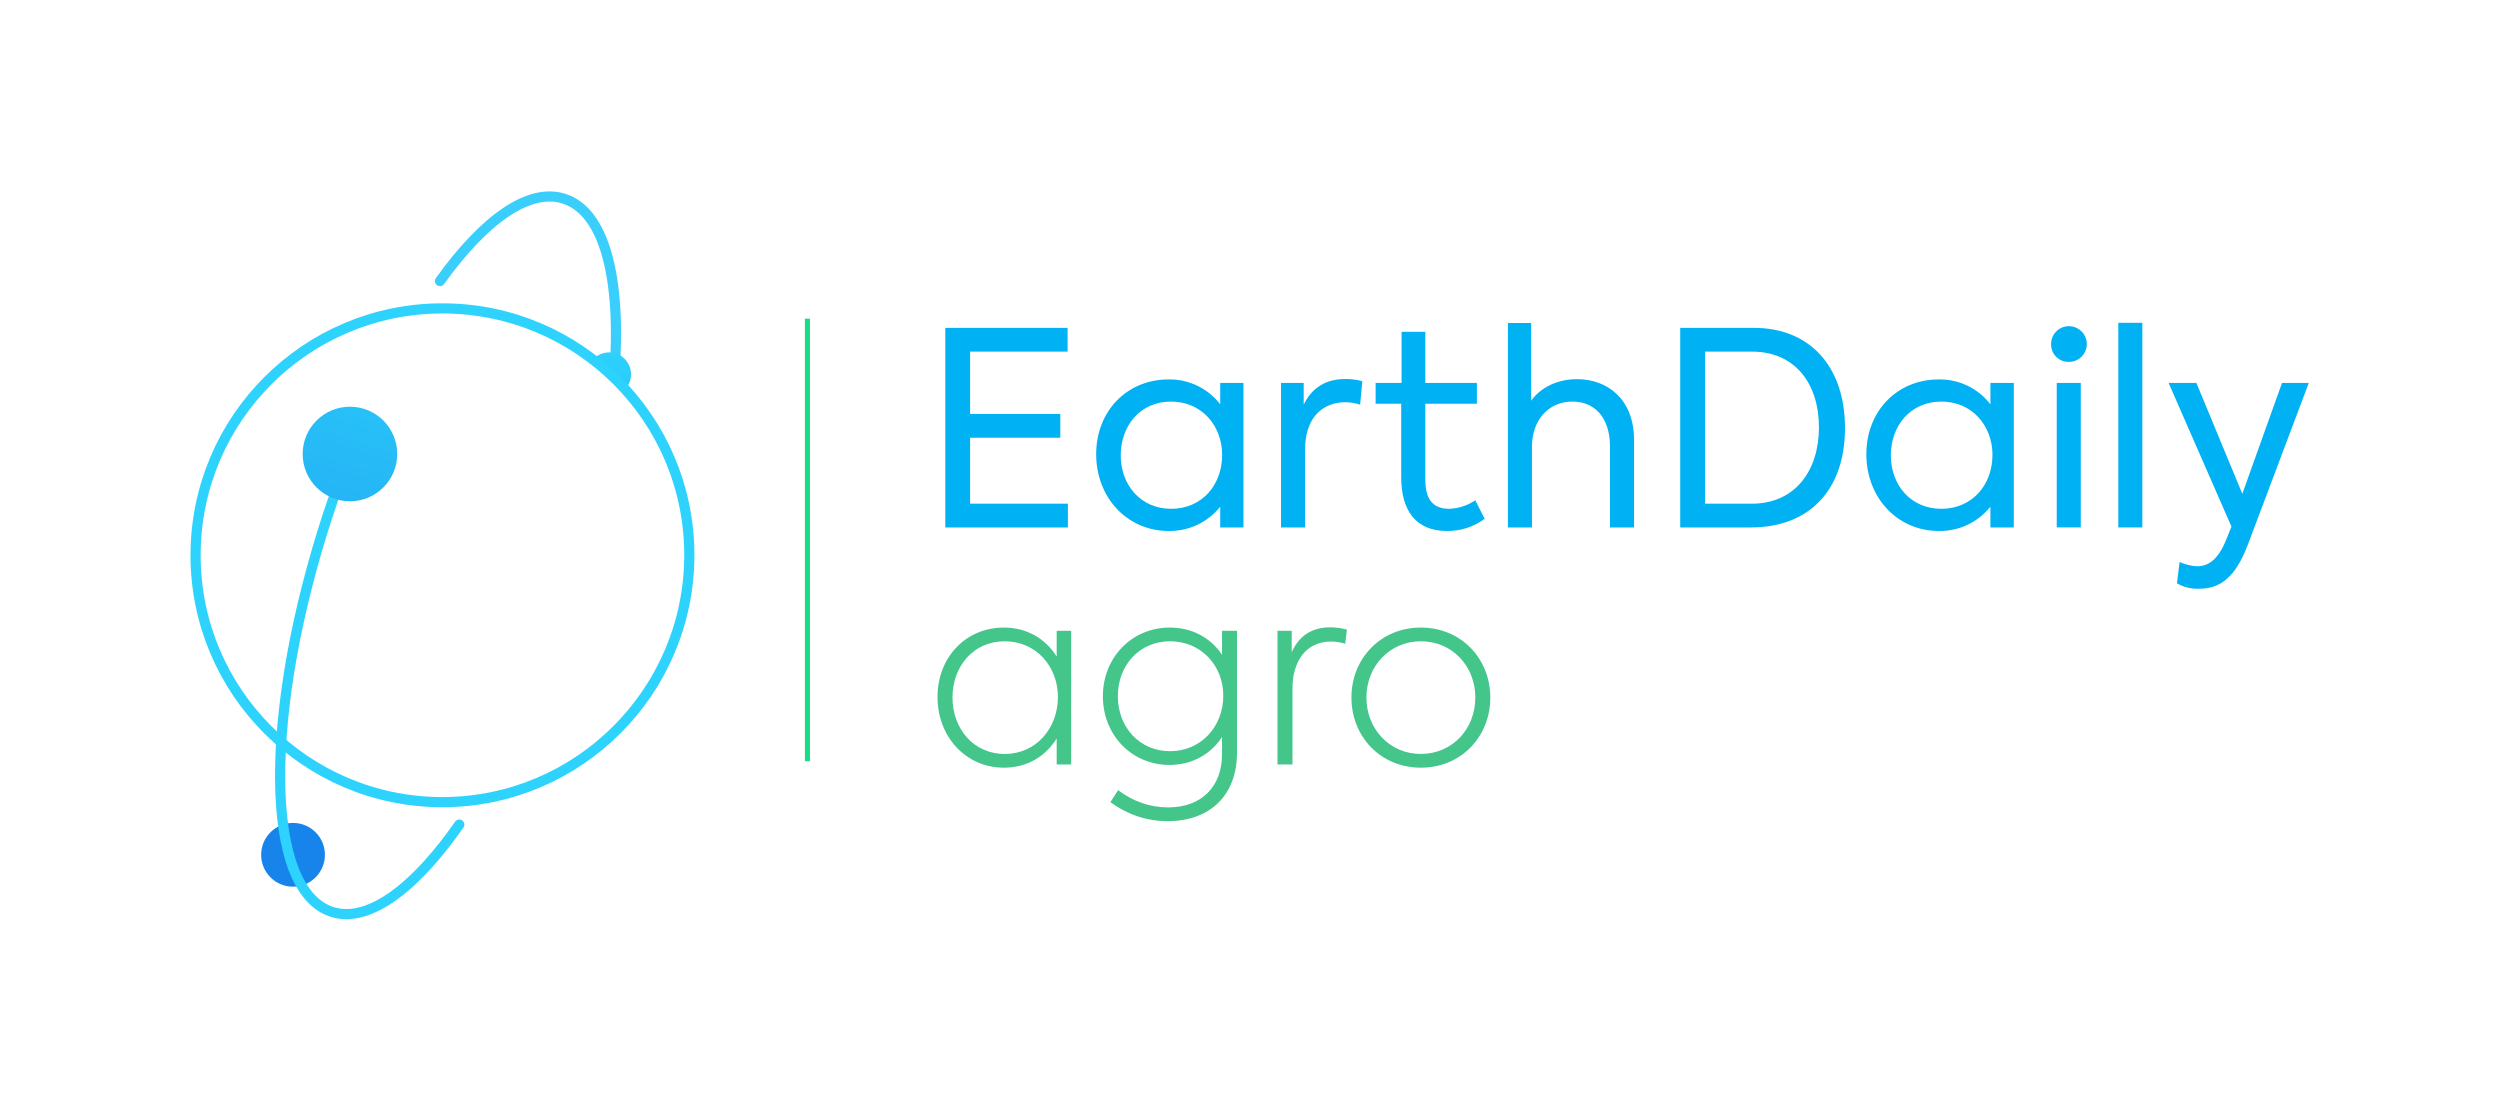 <?xml version="1.0" encoding="UTF-8" standalone="no"?>
<!-- Created with Inkscape (http://www.inkscape.org/) -->

<svg
   version="1.1"
   id="svg2"
   xml:space="preserve"
   width="655.846"
   height="290.971"
   viewBox="0 0 655.846 290.971"
   xmlns="http://www.w3.org/2000/svg"
   xmlns:svg="http://www.w3.org/2000/svg"><defs
     id="defs6"><clipPath
       clipPathUnits="userSpaceOnUse"
       id="clipPath16"><path
         d="M 0,418.614 V 211.201 h 509.658 l -21.766,207.413 z"
         id="path14" /></clipPath><clipPath
       clipPathUnits="userSpaceOnUse"
       id="clipPath34"><path
         d="M 0,792 H 612 V 0 H 0 Z"
         id="path32" /></clipPath><linearGradient
       x1="0"
       y1="0"
       x2="1"
       y2="0"
       gradientUnits="userSpaceOnUse"
       gradientTransform="matrix(20.086,66.222,-66.222,20.086,101.735,529.156)"
       spreadMethod="pad"
       id="linearGradient76"><stop
         style="stop-opacity:1;stop-color:#1784eb"
         offset="0"
         id="stop72" /><stop
         style="stop-opacity:1;stop-color:#2dd3fc"
         offset="1"
         id="stop74" /></linearGradient><clipPath
       clipPathUnits="userSpaceOnUse"
       id="clipPath86"><path
         d="M 0,792 H 612 V 0 H 0 Z"
         id="path84" /></clipPath><linearGradient
       x1="0"
       y1="0"
       x2="1"
       y2="0"
       gradientUnits="userSpaceOnUse"
       gradientTransform="matrix(20.564,67.8,-67.8,20.564,140.015,544.836)"
       spreadMethod="pad"
       id="linearGradient108"><stop
         style="stop-opacity:1;stop-color:#1784eb"
         offset="0"
         id="stop104" /><stop
         style="stop-opacity:1;stop-color:#2dd3fc"
         offset="1"
         id="stop106" /></linearGradient><clipPath
       clipPathUnits="userSpaceOnUse"
       id="clipPath118"><path
         d="M 0,792 H 612 V 0 H 0 Z"
         id="path116" /></clipPath><linearGradient
       x1="0"
       y1="0"
       x2="1"
       y2="0"
       gradientUnits="userSpaceOnUse"
       gradientTransform="matrix(17.216,-97.684,-97.684,-17.216,-8.614,792.255)"
       spreadMethod="pad"
       id="linearGradient126"><stop
         style="stop-opacity:1;stop-color:#1784eb"
         offset="0"
         id="stop122" /><stop
         style="stop-opacity:1;stop-color:#2dd3fc"
         offset="1"
         id="stop124" /></linearGradient><clipPath
       clipPathUnits="userSpaceOnUse"
       id="clipPath140"><path
         d="m 103.165,608.315 c -0.278,-0.17 -0.366,-0.531 -0.197,-0.81 v 0 c 0.169,-0.278 0.532,-0.366 0.81,-0.197 v 0 c 6.954,4.24 14.989,6.373 23.131,6.141 v 0 c 0.274,0.033 0.489,0.248 0.521,0.521 v 0 c 0.039,0.327 -0.194,0.624 -0.521,0.663 v 0 c -0.386,0.01 -0.771,0.015 -1.156,0.015 v 0 c -7.96,0 -15.775,-2.187 -22.588,-6.333 m 16.73,2.827 c -5.842,-0.846 -11.428,-2.965 -16.361,-6.209 v 0 c -0.271,-0.178 -0.345,-0.542 -0.167,-0.813 v 0 c 0.178,-0.271 0.543,-0.347 0.813,-0.168 v 0 c 4.79,3.146 10.212,5.202 15.883,6.024 v 0 c 0.322,0.047 0.545,0.345 0.499,0.667 v 0 c -0.042,0.294 -0.294,0.505 -0.583,0.505 v 0 c -0.027,0 -0.055,-0.002 -0.084,-0.006 m 24.152,-1.175 c -0.145,-0.291 -0.027,-0.644 0.263,-0.789 v 0 h -0.017 c 12.993,-6.351 21.85,-18.889 23.492,-33.257 v 0 c 0.035,-0.324 0.326,-0.559 0.651,-0.525 v 0 c 0.324,0.035 0.559,0.327 0.524,0.651 v 0 c -1.681,14.77 -10.783,27.661 -24.138,34.189 v 0 c -0.081,0.038 -0.166,0.056 -0.249,0.056 v 0 c -0.216,0 -0.423,-0.12 -0.526,-0.325 m -7.166,-0.582 c -0.095,-0.311 0.079,-0.639 0.39,-0.735 v 0 l -0.034,0.043 c 8.704,-2.696 16.201,-8.331 21.21,-15.941 v 0 c 0.179,-0.272 0.543,-0.347 0.814,-0.169 v 0 c 0.271,0.179 0.346,0.543 0.168,0.814 v 0 c -5.161,7.816 -12.869,13.603 -21.814,16.377 v 0 c -0.058,0.018 -0.116,0.026 -0.173,0.026 v 0 c -0.252,0 -0.484,-0.162 -0.561,-0.415 m -13.613,-1.003 c -2.219,-0.141 -4.42,-0.481 -6.578,-1.015 v 0 c -0.315,-0.079 -0.506,-0.398 -0.428,-0.714 v 0 c 0.079,-0.315 0.399,-0.507 0.714,-0.427 v 0 c 2.088,0.519 4.22,0.847 6.367,0.981 v 0 c 0.325,0.021 0.571,0.301 0.55,0.625 v 0 c -0.02,0.312 -0.279,0.551 -0.587,0.551 v 0 c -0.013,0 -0.026,0 -0.038,-0.001 m 9.242,-1.137 c -0.063,-0.32 0.146,-0.63 0.465,-0.692 v 0 c 8.399,-1.674 15.91,-6.325 21.151,-13.097 v 0 c 5.301,-6.941 8.018,-15.512 7.686,-24.238 v 0 c 0,-0.325 0.263,-0.588 0.587,-0.588 v 0 c 0.325,0 0.587,0.263 0.587,0.588 v 0 c 0.351,8.992 -2.44,17.826 -7.894,24.984 v 0 c -5.425,7.002 -13.201,11.8 -21.89,13.509 v 0 c -0.039,0.007 -0.077,0.011 -0.115,0.011 v 0 c -0.276,0 -0.523,-0.196 -0.577,-0.477 m -8.017,-1.892 c -0.324,0 -0.587,-0.263 -0.587,-0.587 v 0 c 0,-0.324 0.263,-0.588 0.587,-0.588 v 0 c 10.03,0.391 19.693,-3.802 26.261,-11.393 v 0 c 0.181,-0.121 0.415,-0.13 0.605,-0.025 v 0 c 0.285,0.155 0.389,0.512 0.233,0.796 v 0 c -6.502,7.521 -15.939,11.82 -25.839,11.82 v 0 c -0.419,0 -0.84,-0.008 -1.26,-0.023 m -28.543,-2.45 c -3.793,-3.561 -6.918,-7.772 -9.229,-12.434 v 0 c -0.144,-0.292 -0.023,-0.645 0.269,-0.788 v 0 c 0.291,-0.144 0.645,-0.024 0.788,0.268 v 0 c 2.256,4.544 5.308,8.647 9.011,12.115 v 0 c 0.232,0.232 0.232,0.608 0,0.839 v 0 c -0.116,0.116 -0.268,0.174 -0.419,0.174 v 0 c -0.152,0 -0.304,-0.058 -0.42,-0.174 m 26.647,-0.772 c -0.292,-0.048 -0.501,-0.305 -0.49,-0.6 v 0 c 0.011,-0.324 0.283,-0.578 0.607,-0.566 v 0 c 8.873,0.881 17.679,-2.23 24.029,-8.491 v 0 c 0.232,-0.232 0.608,-0.232 0.839,0 v 0 c 0.232,0.232 0.232,0.608 0,0.839 v 0 c -5.853,5.779 -13.721,8.976 -21.863,8.975 v 0 c -1.037,0 -2.08,-0.051 -3.122,-0.157 m -25.053,-1.997 c -1.99,-1.934 -3.775,-4.068 -5.327,-6.368 v 0 c -0.153,-0.257 -0.088,-0.588 0.15,-0.769 v 0 c 0.259,-0.195 0.627,-0.144 0.823,0.115 v 0 l 0.008,0.009 c 1.512,2.23 3.25,4.3 5.185,6.175 v 0 c 0.232,0.231 0.232,0.607 0,0.838 v 0 c -0.116,0.116 -0.267,0.174 -0.419,0.174 v 0 c -0.152,0 -0.304,-0.058 -0.42,-0.174 m 27.956,-0.939 c -0.324,0 -0.588,-0.263 -0.588,-0.588 v 0 c 0,-0.324 0.264,-0.587 0.588,-0.587 v 0 c 8.867,0.07 17.198,-4.245 22.258,-11.528 v 0 c 0.188,-0.266 0.556,-0.33 0.822,-0.142 v 0 c 0.267,0.187 0.33,0.555 0.143,0.822 v 0 c -5.242,7.535 -13.839,12.024 -23.01,12.024 v 0 c -0.071,0 -0.142,-10e-4 -0.213,-10e-4 m 0.982,-3.65 c -0.019,-0.325 0.229,-0.602 0.553,-0.621 v 0 l 0.008,-0.033 c 6.184,-0.338 11.992,-3.077 16.185,-7.636 v 0 c 0.231,-0.231 0.607,-0.231 0.839,0 v 0 c 0.232,0.233 0.232,0.608 0,0.84 v 0 c -4.396,4.777 -10.483,7.649 -16.964,8.004 v 0 c -0.012,0 -0.024,10e-4 -0.035,10e-4 v 0 c -0.31,0 -0.569,-0.242 -0.586,-0.555 m -4.43,-2.836 c -0.322,-0.053 -0.54,-0.357 -0.487,-0.679 v 0 c 0.053,-0.322 0.357,-0.54 0.679,-0.487 v 0 c 2.706,0.453 5.473,0.37 8.147,-0.243 v 0 c 0.318,-0.072 0.633,0.127 0.705,0.445 v 0 c 0.072,0.317 -0.127,0.632 -0.445,0.704 v 0 c -1.63,0.374 -3.292,0.562 -4.956,0.562 v 0 c -1.218,0 -2.437,-0.1 -3.643,-0.302 m 11.17,-1.64 c -0.122,-0.301 0.022,-0.645 0.324,-0.768 v 0 l -0.018,-0.016 c 0.495,-0.185 0.899,-0.386 1.335,-0.596 v 0 c 0.296,-0.149 0.657,-0.028 0.806,0.268 v 0 c 0.147,0.297 0.028,0.657 -0.269,0.806 v 0 c -0.47,0.227 -0.932,0.436 -1.41,0.629 v 0 c -0.073,0.03 -0.148,0.044 -0.222,0.044 v 0 c -0.232,0 -0.452,-0.139 -0.546,-0.367 m 15.577,0.147 c -0.25,-0.208 -0.285,-0.58 -0.076,-0.83 v 0 c 4.192,-4.989 6.639,-11.213 6.963,-17.721 v 0 c 0.017,-0.324 0.293,-0.574 0.618,-0.558 v 0 c 0.324,0.017 0.574,0.293 0.557,0.617 v 0 c -0.338,6.763 -2.877,13.231 -7.231,18.417 v 0 c -0.117,0.14 -0.285,0.212 -0.454,0.212 v 0 c -0.133,0 -0.267,-0.045 -0.377,-0.137 m 4.467,-0.751 c -0.269,-0.183 -0.338,-0.549 -0.155,-0.818 v 0 c 4.401,-6.504 6.339,-14.363 5.471,-22.166 v 0 c -0.035,-0.324 0.2,-0.616 0.524,-0.651 v 0 c 0.324,-0.034 0.615,0.201 0.65,0.525 v 0 c 0.892,8.082 -1.118,16.218 -5.671,22.955 v 0 c -0.115,0.167 -0.3,0.257 -0.488,0.257 v 0 c -0.114,0 -0.229,-0.033 -0.331,-0.102 m -31.743,-1.011 c -0.317,-0.072 -0.517,-0.388 -0.445,-0.705 v 0 c 0.072,-0.317 0.388,-0.516 0.705,-0.444 v 0 c 2.087,0.47 4.24,0.56 6.36,0.268 v 0 c 0.321,-0.044 0.618,0.182 0.662,0.503 v 0 c 0.044,0.322 -0.182,0.619 -0.503,0.663 v 0 c -0.865,0.12 -1.735,0.18 -2.604,0.18 v 0 c -1.402,0 -2.802,-0.156 -4.175,-0.465 m 15.35,-0.116 c -0.199,-0.257 -0.152,-0.626 0.104,-0.824 v 0 h 0.026 c 0.603,-0.436 1.191,-0.822 1.753,-1.275 v 0 c 0.253,-0.204 0.622,-0.165 0.826,0.088 v 0 c 0.204,0.252 0.165,0.622 -0.088,0.827 v 0 c -0.601,0.481 -1.229,0.929 -1.879,1.341 v 0 c -0.088,0.048 -0.184,0.071 -0.278,0.071 v 0 c -0.176,0 -0.35,-0.08 -0.464,-0.228 m -5.442,-0.916 c -0.111,-0.306 0.047,-0.644 0.352,-0.755 v 0 0.034 c 4.187,-1.547 7.631,-4.624 9.637,-8.611 v 0 c 4.372,-8.693 0.869,-19.285 -7.824,-23.658 v 0 c -0.292,-0.146 -0.41,-0.5 -0.265,-0.793 v 0 c 0.146,-0.291 0.502,-0.41 0.793,-0.263 v 0 c 4.235,2.137 7.504,5.797 9.153,10.244 v 0 c 3.607,9.733 -1.358,20.547 -11.09,24.155 v 0 c -0.067,0.024 -0.135,0.035 -0.201,0.035 v 0 c -0.241,0 -0.468,-0.149 -0.555,-0.388 m 30.824,-1.336 c -0.305,-0.111 -0.462,-0.448 -0.351,-0.753 v 0 c 1.939,-4.618 2.976,-9.565 3.053,-14.574 v 0 c 0.034,-0.272 0.249,-0.488 0.522,-0.521 v 0 c 0.326,-0.039 0.623,0.194 0.662,0.521 v 0 c -0.078,5.165 -1.149,10.267 -3.155,15.027 v 0 c -0.1,0.21 -0.31,0.336 -0.531,0.336 v 0 c -0.066,0 -0.134,-0.012 -0.2,-0.036 m -41.219,-0.971 c -0.31,-0.095 -0.485,-0.424 -0.39,-0.734 v 0 c 0.095,-0.311 0.424,-0.485 0.734,-0.391 v 0 c 1.53,0.479 3.13,0.698 4.733,0.646 v 0 c 4.586,-0.129 8.841,-2.42 11.474,-6.178 v 0 c 4.601,-6.564 3.01,-15.615 -3.554,-20.216 v 0 c -0.267,-0.185 -0.333,-0.552 -0.147,-0.818 v 0 c 0.185,-0.267 0.551,-0.332 0.818,-0.148 v 0 c 5.612,3.918 8.037,11.022 5.992,17.554 v 0 c -2.1,6.71 -8.29,11.006 -14.968,11.006 v 0 c -1.552,0 -3.132,-0.233 -4.692,-0.721 m 21.253,-1.516 c -0.267,-0.184 -0.336,-0.549 -0.152,-0.817 v 0 -0.033 c 0.768,-1.004 1.443,-2.076 2.015,-3.203 v 0 c 5.18,-10.195 1.116,-22.659 -9.079,-27.841 v 0 c -0.245,-0.152 -0.343,-0.459 -0.231,-0.724 v 0 c 0.125,-0.299 0.469,-0.44 0.767,-0.315 v 0 c 1.209,0.612 2.357,1.335 3.432,2.16 v 0 c 9.581,7.357 11.384,21.089 4.027,30.669 v 0 c -0.115,0.136 -0.28,0.207 -0.447,0.207 v 0 c -0.115,0 -0.23,-0.034 -0.332,-0.103 m -28.485,-9.35 c -0.104,-0.307 0.061,-0.642 0.369,-0.746 v 0 c 0.308,-0.104 0.643,0.061 0.747,0.369 v 0 c 0.951,2.745 2.913,5.025 5.487,6.374 v 0 c 5.585,2.929 12.486,0.775 15.415,-4.81 v 0 c 2.928,-5.585 0.775,-12.487 -4.81,-15.416 v 0 c -0.288,-0.15 -0.399,-0.505 -0.247,-0.793 v 0 c 0.15,-0.287 0.505,-0.397 0.792,-0.247 v 0 c 2.82,1.486 4.971,3.987 6.019,6.997 v 0 c 2.284,6.564 -1.185,13.738 -7.75,16.022 v 0 c -1.369,0.477 -2.765,0.703 -4.137,0.703 v 0 c -5.207,0 -10.077,-3.257 -11.885,-8.453 m 36.543,8.068 c -0.295,-0.14 -0.421,-0.491 -0.282,-0.785 v 0 c 0.371,-0.794 0.703,-1.605 0.994,-2.431 v 0 c 4.943,-14.014 -2.409,-29.382 -16.423,-34.326 v 0 c -0.307,-0.106 -0.471,-0.443 -0.365,-0.75 v 0 c 0.107,-0.308 0.443,-0.472 0.751,-0.365 v 0 c 0.864,0.304 1.713,0.651 2.543,1.039 v 0 c 14.056,6.564 20.13,23.28 13.566,37.336 v 0 c -0.101,0.213 -0.312,0.338 -0.533,0.338 v 0 c -0.085,0 -0.17,-0.018 -0.251,-0.056 m -3.402,-0.181 c -0.288,-0.153 -0.397,-0.509 -0.244,-0.796 v 0 c 0.144,-0.271 0.283,-0.545 0.417,-0.821 v 0 c 5.731,-11.842 0.777,-26.086 -11.064,-31.817 v 0 c -0.285,-0.142 -0.404,-0.486 -0.269,-0.775 v 0 c 0.138,-0.293 0.488,-0.42 0.781,-0.282 v 0 c 0.296,0.144 0.59,0.292 0.879,0.447 v 0 c 12.177,6.491 16.787,21.624 10.296,33.801 v 0 c -0.106,0.199 -0.309,0.312 -0.52,0.312 v 0 c -0.093,0 -0.188,-0.022 -0.276,-0.069 m -27.565,-4.935 c -3.898,-3.525 -4.201,-9.541 -0.676,-13.438 v 0 c 0.192,-0.138 0.449,-0.145 0.65,-0.021 v 0 c 0.275,0.171 0.36,0.534 0.188,0.809 v 0 h 0.009 c -1.437,1.588 -2.206,3.667 -2.149,5.807 v 0 c 0.123,4.595 3.948,8.22 8.542,8.098 v 0 c 4.596,-0.123 8.221,-3.947 8.098,-8.543 v 0 c -0.123,-4.595 -3.947,-8.22 -8.542,-8.097 v 0 c -0.273,-0.032 -0.489,-0.248 -0.521,-0.521 v 0 c -0.039,-0.327 0.194,-0.623 0.521,-0.663 v 0 c 2.447,-0.066 4.826,0.812 6.642,2.455 v 0 c 3.897,3.523 4.2,9.54 0.675,13.438 v 0 c -1.878,2.077 -4.463,3.133 -7.059,3.133 v 0 c -2.275,0 -4.558,-0.812 -6.378,-2.457 m -0.106,-6.886 c -0.096,-3.537 2.692,-6.483 6.229,-6.581 v 0 c 3.539,-0.099 6.487,2.69 6.586,6.229 v 0 c 0.098,3.538 -2.69,6.487 -6.228,6.586 v 0 h 0.033 c -0.007,0 -0.015,0 -0.023,0 v 0 c -0.062,0.002 -0.124,0.003 -0.186,0.003 v 0 c -3.46,-10e-4 -6.313,-2.756 -6.411,-6.237 m 6.288,-5.416 c -2.89,0.082 -5.166,2.492 -5.084,5.382 v 0 c 0.082,2.891 2.493,5.167 5.383,5.084 v 0 c 2.885,-0.081 5.159,-2.484 5.084,-5.369 v 0 c 0,-0.005 0,-0.009 0,-0.013 v 0 c -0.082,-2.839 -2.408,-5.086 -5.231,-5.086 v 0 c -0.05,0 -0.101,10e-4 -0.152,0.002 m -43.33,8.663 v -1.444 c 0,-0.324 0.263,-0.587 0.588,-0.587 v 0 c 0.324,0 0.587,0.263 0.587,0.587 v 0 l 0.009,0.025 v 1.419 c -0.033,0.272 -0.249,0.488 -0.521,0.521 v 0 c -0.024,0.003 -0.048,0.004 -0.071,0.004 v 0 c -0.298,0 -0.555,-0.222 -0.592,-0.525 m 40.164,-3.331 c -0.002,-0.047 -0.003,-0.094 -0.003,-0.141 v 0 c 0.003,-1.853 1.508,-3.353 3.361,-3.349 v 0 c 1.853,0.002 3.354,1.508 3.351,3.361 v 0 c -0.004,1.854 -1.508,3.354 -3.362,3.351 v 0 l 0.067,0.008 c -0.021,0 -0.041,10e-4 -0.062,10e-4 v 0 c -1.8,-10e-4 -3.285,-1.425 -3.352,-3.231 m 3.23,-2.232 c -1.182,0.032 -2.114,1.017 -2.081,2.199 v 0 c 0.032,1.181 1.016,2.113 2.198,2.08 v 0 c 1.18,-0.037 2.109,-1.018 2.08,-2.198 v 0 c -0.035,-1.163 -0.989,-2.082 -2.146,-2.082 v 0 c -0.017,0 -0.034,0 -0.051,10e-4 m -43.377,-0.126 c 0.57,-11.263 5.498,-21.863 13.743,-29.558 v 0 c 0.231,-0.231 0.608,-0.231 0.839,0 v 0 c 0.231,0.232 0.231,0.608 0,0.839 v 0 h 0.025 c -8.049,7.48 -12.865,17.804 -13.424,28.778 v 0 c -0.043,0.277 -0.274,0.485 -0.554,0.502 v 0 c -0.011,0 -0.023,10e-4 -0.034,10e-4 v 0 c -0.314,0 -0.577,-0.245 -0.595,-0.562 m 73.329,-0.268 c -1.026,-12.11 -9.26,-22.402 -20.85,-26.06 v 0 c -0.31,-0.097 -0.482,-0.427 -0.385,-0.738 v 0 c 0.097,-0.31 0.427,-0.483 0.738,-0.386 v 0 c 12.049,3.801 20.61,14.502 21.671,27.092 v 0 c 0.026,0.324 -0.217,0.607 -0.541,0.633 v 0 c -0.016,0.001 -0.032,0.002 -0.048,0.002 v 0 c -0.303,-10e-4 -0.561,-0.235 -0.585,-0.543 m -69.621,-0.327 c -0.324,-0.028 -0.564,-0.314 -0.536,-0.638 v 0 c 0.858,-9.906 5.339,-19.149 12.585,-25.959 v 0 c 0.232,-0.231 0.607,-0.231 0.838,0 v 0 c 0.233,0.232 0.233,0.608 0,0.839 v 0 l -0.016,0.05 c -7.035,6.6 -11.39,15.561 -12.233,25.171 v 0 c -0.026,0.307 -0.284,0.539 -0.588,0.539 v 0 c -0.016,0 -0.033,-10e-4 -0.05,-0.002 m 75.712,-1.595 c -0.21,-1.955 -0.586,-3.889 -1.124,-5.781 v 0 c -0.049,-0.274 0.102,-0.545 0.361,-0.648 v 0 c 0.302,-0.119 0.643,0.028 0.763,0.33 v 0 c 0.562,1.954 0.956,3.953 1.174,5.974 v 0 c 0.035,0.324 -0.2,0.615 -0.523,0.65 v 0 c -0.022,0.002 -0.044,0.003 -0.065,0.003 v 0 c -0.298,0 -0.553,-0.225 -0.586,-0.528 M 89.322,565.987 C 89,565.939 88.779,565.638 88.827,565.316 v 0 c 1.248,-7.963 5.042,-15.307 10.815,-20.933 v 0 c 0.231,-0.232 0.607,-0.232 0.838,0 v 0 c 0.233,0.231 0.233,0.607 0,0.839 v 0 c -5.597,5.444 -9.277,12.557 -10.487,20.27 v 0 c -0.044,0.292 -0.296,0.502 -0.582,0.502 v 0 c -0.029,0 -0.059,-0.002 -0.089,-0.007 m 68.915,-0.855 c -2.205,-11.887 -10.711,-21.627 -22.191,-25.414 v 0 c -0.308,-0.102 -0.475,-0.434 -0.374,-0.742 v 0 c 0.102,-0.309 0.435,-0.475 0.743,-0.374 v 0 c 11.892,3.917 20.702,14.007 22.98,26.32 v 0 c 0.058,0.319 -0.154,0.625 -0.474,0.683 v 0 c -0.036,0.007 -0.071,0.01 -0.106,0.01 v 0 c -0.279,0 -0.526,-0.2 -0.578,-0.483 m -63.957,-6.05 c -0.301,-0.12 -0.447,-0.462 -0.327,-0.763 v 0 c 1.402,-3.466 3.36,-6.68 5.798,-9.514 v 0 c 0.203,-0.19 0.511,-0.213 0.741,-0.056 v 0 c 0.272,0.185 0.341,0.555 0.157,0.827 v 0 c -2.357,2.733 -4.251,5.834 -5.605,9.179 v 0 c -0.092,0.229 -0.312,0.369 -0.546,0.369 v 0 c -0.072,0 -0.146,-0.014 -0.218,-0.042 m 4.462,-2.185 c -0.3,-0.125 -0.441,-0.468 -0.317,-0.768 v 0 c 0.928,-1.712 2.015,-3.333 3.247,-4.841 v 0 c 0.209,-0.25 0.581,-0.285 0.831,-0.076 v 0 c 0.25,0.209 0.283,0.581 0.075,0.831 v 0 c -1.185,1.449 -2.232,3.005 -3.129,4.648 v 0 c -0.113,0.161 -0.294,0.251 -0.482,0.251 v 0 c -0.075,0 -0.152,-0.015 -0.225,-0.045 m 56.089,-7.388 V 549.5 c -4.591,-6.066 -10.953,-10.557 -18.207,-12.853 v 0 c -0.31,-0.097 -0.483,-0.428 -0.386,-0.738 v 0 c 0.099,-0.31 0.429,-0.483 0.739,-0.386 v 0 c 7.488,2.37 14.056,7.009 18.794,13.273 v 0 c 0.196,0.26 0.146,0.63 -0.113,0.827 v 0 c -0.107,0.08 -0.232,0.119 -0.357,0.119 v 0 c -0.178,0 -0.354,-0.08 -0.47,-0.233 m -5.328,-9.606 v -0.025 c -3.519,-2.68 -7.464,-4.747 -11.67,-6.117 v 0 c -0.251,-0.116 -0.389,-0.389 -0.334,-0.659 v 0 c 0.066,-0.323 0.381,-0.531 0.703,-0.465 v 0 c 4.333,1.421 8.394,3.563 12.014,6.334 v 0 c 0.229,0.196 0.274,0.531 0.104,0.78 v 0 c -0.114,0.166 -0.298,0.255 -0.485,0.255 v 0 c -0.115,0 -0.23,-0.034 -0.332,-0.103"
         id="path138" /></clipPath><radialGradient
       fx="0"
       fy="0"
       cx="0"
       cy="0"
       r="1"
       gradientUnits="userSpaceOnUse"
       gradientTransform="matrix(42.085,-1.153,1.153,42.085,125.558,573.819)"
       spreadMethod="pad"
       id="radialGradient156"><stop
         style="stop-opacity:1;stop-color:#ffffff"
         offset="0"
         id="stop150" /><stop
         style="stop-opacity:1;stop-color:#ffffff"
         offset="0.2"
         id="stop152" /><stop
         style="stop-opacity:0.5;stop-color:#ffffff"
         offset="1"
         id="stop154" /></radialGradient><mask
       maskUnits="userSpaceOnUse"
       x="0"
       y="0"
       width="1"
       height="1"
       id="mask158"><g
         id="g168"><g
           id="g166"><g
             id="g164"><g
               id="g162"><path
                 d="M -32768,32767 H 32767 V -32768 H -32768 Z"
                 style="fill:url(#radialGradient156);stroke:none"
                 id="path160" /></g></g></g></g></mask><radialGradient
       fx="0"
       fy="0"
       cx="0"
       cy="0"
       r="1"
       gradientUnits="userSpaceOnUse"
       gradientTransform="matrix(42.085,-1.153,1.153,42.085,125.558,573.819)"
       spreadMethod="pad"
       id="radialGradient180"><stop
         style="stop-opacity:1;stop-color:#29f2a1"
         offset="0"
         id="stop174" /><stop
         style="stop-opacity:1;stop-color:#29f2a1"
         offset="0.2"
         id="stop176" /><stop
         style="stop-opacity:1;stop-color:#00b2f4"
         offset="1"
         id="stop178" /></radialGradient><clipPath
       clipPathUnits="userSpaceOnUse"
       id="clipPath190"><path
         d="M 0,792 H 612 V 0 H 0 Z"
         id="path188" /></clipPath><linearGradient
       x1="0"
       y1="0"
       x2="1"
       y2="0"
       gradientUnits="userSpaceOnUse"
       gradientTransform="matrix(27.378,-90.24,-90.24,-27.378,-27.511,809.487)"
       spreadMethod="pad"
       id="linearGradient200"><stop
         style="stop-opacity:1;stop-color:#1784eb"
         offset="0"
         id="stop194" /><stop
         style="stop-opacity:1;stop-color:#1784eb"
         offset="0.28"
         id="stop196" /><stop
         style="stop-opacity:1;stop-color:#2dd3fc"
         offset="1"
         id="stop198" /></linearGradient><linearGradient
       x1="0"
       y1="0"
       x2="1"
       y2="0"
       gradientUnits="userSpaceOnUse"
       gradientTransform="matrix(36.329,119.75,-119.75,36.329,82.587,507.995)"
       spreadMethod="pad"
       id="linearGradient220"><stop
         style="stop-opacity:1;stop-color:#1784eb"
         offset="0"
         id="stop216" /><stop
         style="stop-opacity:1;stop-color:#2dd3fc"
         offset="1"
         id="stop218" /></linearGradient><clipPath
       clipPathUnits="userSpaceOnUse"
       id="clipPath230"><path
         d="M 0,792 H 612 V 0 H 0 Z"
         id="path228" /></clipPath><clipPath
       clipPathUnits="userSpaceOnUse"
       id="clipPath300"><path
         d="m 125.483,135.429 5.335,-4.708 2.928,4.061 -6.117,4.703 z"
         id="path298" /></clipPath><clipPath
       clipPathUnits="userSpaceOnUse"
       id="clipPath312"><path
         d="M 0,792 H 612 V 0 H 0 Z"
         id="path310" /></clipPath><clipPath
       clipPathUnits="userSpaceOnUse"
       id="clipPath402"><path
         d="m 141.267,344.59 7.085,-6.253 3.889,5.394 -8.125,6.247 z"
         id="path400" /></clipPath><clipPath
       clipPathUnits="userSpaceOnUse"
       id="clipPath414"><path
         d="M 0,792 H 612 V 0 H 0 Z"
         id="path412" /></clipPath><clipPath
       clipPathUnits="userSpaceOnUse"
       id="clipPath484"><path
         d="M 0,792 H 612 V 0 H 0 Z"
         id="path482" /></clipPath></defs><g
     id="g8"
     transform="matrix(1.333,0,0,-1.333,-51.866,906.953)"><g
       id="g2207"><g
         id="g2140"><g
           id="g44"
           transform="translate(247.11,543.213)"><path
             d="m 0,0 c 0,5.997 -4.277,10.963 -10.471,10.963 -6.146,0 -10.275,-4.916 -10.275,-11.061 0,-6.146 4.129,-11.111 10.275,-11.111 C -4.277,-11.209 0,-6.145 0,0 m 2.605,13.027 v -26.3 h -2.851 v 5.112 c -2.212,-3.588 -5.9,-5.752 -10.373,-5.752 -7.522,0 -13.077,6.096 -13.077,13.913 0,7.817 5.555,13.667 13.077,13.667 4.473,0 8.161,-2.164 10.373,-5.703 v 5.063 z"
             style="fill:#44c68b;fill-opacity:1;fill-rule:nonzero;stroke:none"
             id="path46" /></g><g
           id="g48"
           transform="translate(279.654,543.459)"><path
             d="m 0,0 c 0,5.997 -4.424,10.717 -10.471,10.717 -5.998,0 -10.275,-4.67 -10.275,-10.815 0,-6.096 4.277,-10.816 10.275,-10.816 C -4.424,-10.914 0,-6.096 0,0 m 2.703,12.781 v -23.99 c 0,-8.308 -5.259,-13.469 -13.617,-13.469 -4.375,0 -8.161,1.425 -11.307,3.736 l 1.524,2.359 c 2.852,-2.163 6.244,-3.391 9.832,-3.391 6.588,0 10.619,4.08 10.619,10.471 v 3.391 c -2.212,-3.441 -5.948,-5.505 -10.324,-5.505 -7.521,0 -13.126,5.948 -13.126,13.519 0,7.619 5.703,13.519 13.175,13.519 4.375,0 8.063,-2.016 10.275,-5.359 v 4.719 z"
             style="fill:#44c68b;fill-opacity:1;fill-rule:nonzero;stroke:none"
             id="path50" /></g><g
           id="g52"
           transform="translate(290.322,556.24)"><path
             d="m 0,0 h 2.802 v -4.228 c 1.475,3.392 4.129,4.916 7.62,4.916 0.983,0 2.114,-0.147 3.245,-0.442 l -0.344,-2.802 c -0.934,0.294 -1.868,0.442 -2.802,0.442 -4.966,0 -7.571,-3.982 -7.571,-9.193 V -26.301 H 0 Z"
             style="fill:#44c68b;fill-opacity:1;fill-rule:nonzero;stroke:none"
             id="path54" /></g><g
           id="g56"
           transform="translate(329.258,543.115)"><path
             d="m 0,0 c 0,6.145 -4.523,11.061 -10.717,11.061 -6.145,0 -10.717,-4.916 -10.717,-11.061 0,-6.194 4.572,-11.11 10.717,-11.11 C -4.523,-11.11 0,-6.194 0,0 m -24.384,0 c 0,7.669 5.752,13.765 13.667,13.765 7.915,0 13.666,-6.096 13.666,-13.765 0,-7.718 -5.751,-13.814 -13.666,-13.814 -7.915,0 -13.667,6.096 -13.667,13.814"
             style="fill:#44c68b;fill-opacity:1;fill-rule:nonzero;stroke:none"
             id="path58" /></g></g><g
         id="g60"><g
           id="g62"><g
             id="g68"><g
               id="g70"><path
                 d="m 90.303,512.157 c 0,-3.466 2.81,-6.276 6.276,-6.276 v 0 c 3.466,0 6.276,2.81 6.276,6.276 v 0 c 0,3.466 -2.81,6.275 -6.276,6.275 v 0 c -3.466,0 -6.276,-2.809 -6.276,-6.275"
                 style="fill:url(#linearGradient76);stroke:none"
                 id="path78" /></g></g></g></g><g
         id="g80"><g
           id="g82"
           clip-path="url(#clipPath86)"><g
             id="g88"
             transform="translate(125.491,625.069)"><path
               d="M 0,0 C 8.7,12.115 17.552,18.458 24.465,16.193 32.251,13.676 35.817,0.906 34.307,-18.861"
               style="fill:none;stroke:#39cefb;stroke-width:2;stroke-linecap:round;stroke-linejoin:miter;stroke-miterlimit:10;stroke-dasharray:none;stroke-opacity:1"
               id="path90" /></g></g></g><g
         id="g92"><g
           id="g94"><g
             id="g100"><g
               id="g102"><path
                 d="m 155.536,609.563 6.479,-5.718 c 0.677,0.763 1.088,1.767 1.088,2.867 v 0 c 0,2.386 -1.934,4.321 -4.32,4.321 v 0 c -1.294,0 -2.455,-0.568 -3.247,-1.47"
                 style="fill:url(#linearGradient108);stroke:none"
                 id="path110" /></g></g></g></g><g
         id="g112"><g
           id="g114"
           clip-path="url(#clipPath118)"><g
             id="g120"
             transform="translate(125.986,522.519)"><path
               d="m 0,0 c -26.834,0 -48.587,21.753 -48.587,48.586 0,26.834 21.753,48.587 48.587,48.587 26.834,0 48.586,-21.753 48.586,-48.587 V 48.578 C 48.54,21.765 26.813,0.042 0,0 Z"
               style="fill:none;stroke:url(#linearGradient126);stroke-width:2;stroke-linecap:butt;stroke-linejoin:miter;stroke-miterlimit:10;stroke-dasharray:none;stroke-opacity:1"
               id="path128" /></g><g
             id="g130"
             transform="translate(197.813,617.67)"><path
               d="M 0,0 V -87.097"
               style="fill:none;stroke:#17dd87;stroke-width:1;stroke-linecap:butt;stroke-linejoin:miter;stroke-miterlimit:10;stroke-dasharray:none;stroke-opacity:1"
               id="path132" /></g></g></g><g
         id="g134"><g
           id="g136"
           clip-path="url(#clipPath140)"><g
             id="g142"><g
               id="g144" /><g
               id="g170"
               mask="url(#mask158)"><g
                 id="g172"><path
                   d="m 103.165,608.315 c -0.278,-0.17 -0.366,-0.531 -0.197,-0.81 v 0 c 0.169,-0.278 0.532,-0.366 0.81,-0.197 v 0 c 6.954,4.24 14.989,6.373 23.131,6.141 v 0 c 0.274,0.033 0.489,0.248 0.521,0.521 v 0 c 0.039,0.327 -0.194,0.624 -0.521,0.663 v 0 c -0.386,0.01 -0.771,0.015 -1.156,0.015 v 0 c -7.96,0 -15.775,-2.187 -22.588,-6.333 m 16.73,2.827 c -5.842,-0.846 -11.428,-2.965 -16.361,-6.209 v 0 c -0.271,-0.178 -0.345,-0.542 -0.167,-0.813 v 0 c 0.178,-0.271 0.543,-0.347 0.813,-0.168 v 0 c 4.79,3.146 10.212,5.202 15.883,6.024 v 0 c 0.322,0.047 0.545,0.345 0.499,0.667 v 0 c -0.042,0.294 -0.294,0.505 -0.583,0.505 v 0 c -0.027,0 -0.055,-0.002 -0.084,-0.006 m 24.152,-1.175 c -0.145,-0.291 -0.027,-0.644 0.263,-0.789 v 0 h -0.017 c 12.993,-6.351 21.85,-18.889 23.492,-33.257 v 0 c 0.035,-0.324 0.326,-0.559 0.651,-0.525 v 0 c 0.324,0.035 0.559,0.327 0.524,0.651 v 0 c -1.681,14.77 -10.783,27.661 -24.138,34.189 v 0 c -0.081,0.038 -0.166,0.056 -0.249,0.056 v 0 c -0.216,0 -0.423,-0.12 -0.526,-0.325 m -7.166,-0.582 c -0.095,-0.311 0.079,-0.639 0.39,-0.735 v 0 l -0.034,0.043 c 8.704,-2.696 16.201,-8.331 21.21,-15.941 v 0 c 0.179,-0.272 0.543,-0.347 0.814,-0.169 v 0 c 0.271,0.179 0.346,0.543 0.168,0.814 v 0 c -5.161,7.816 -12.869,13.603 -21.814,16.377 v 0 c -0.058,0.018 -0.116,0.026 -0.173,0.026 v 0 c -0.252,0 -0.484,-0.162 -0.561,-0.415 m -13.613,-1.003 c -2.219,-0.141 -4.42,-0.481 -6.578,-1.015 v 0 c -0.315,-0.079 -0.506,-0.398 -0.428,-0.714 v 0 c 0.079,-0.315 0.399,-0.507 0.714,-0.427 v 0 c 2.088,0.519 4.22,0.847 6.367,0.981 v 0 c 0.325,0.021 0.571,0.301 0.55,0.625 v 0 c -0.02,0.312 -0.279,0.551 -0.587,0.551 v 0 c -0.013,0 -0.026,0 -0.038,-0.001 m 9.242,-1.137 c -0.063,-0.32 0.146,-0.63 0.465,-0.692 v 0 c 8.399,-1.674 15.91,-6.325 21.151,-13.097 v 0 c 5.301,-6.941 8.018,-15.512 7.686,-24.238 v 0 c 0,-0.325 0.263,-0.588 0.587,-0.588 v 0 c 0.325,0 0.587,0.263 0.587,0.588 v 0 c 0.351,8.992 -2.44,17.826 -7.894,24.984 v 0 c -5.425,7.002 -13.201,11.8 -21.89,13.509 v 0 c -0.039,0.007 -0.077,0.011 -0.115,0.011 v 0 c -0.276,0 -0.523,-0.196 -0.577,-0.477 m -8.017,-1.892 c -0.324,0 -0.587,-0.263 -0.587,-0.587 v 0 c 0,-0.324 0.263,-0.588 0.587,-0.588 v 0 c 10.03,0.391 19.693,-3.802 26.261,-11.393 v 0 c 0.181,-0.121 0.415,-0.13 0.605,-0.025 v 0 c 0.285,0.155 0.389,0.512 0.233,0.796 v 0 c -6.502,7.521 -15.939,11.82 -25.839,11.82 v 0 c -0.419,0 -0.84,-0.008 -1.26,-0.023 m -28.543,-2.45 c -3.793,-3.561 -6.918,-7.772 -9.229,-12.434 v 0 c -0.144,-0.292 -0.023,-0.645 0.269,-0.788 v 0 c 0.291,-0.144 0.645,-0.024 0.788,0.268 v 0 c 2.256,4.544 5.308,8.647 9.011,12.115 v 0 c 0.232,0.232 0.232,0.608 0,0.839 v 0 c -0.116,0.116 -0.268,0.174 -0.419,0.174 v 0 c -0.152,0 -0.304,-0.058 -0.42,-0.174 m 26.647,-0.772 c -0.292,-0.048 -0.501,-0.305 -0.49,-0.6 v 0 c 0.011,-0.324 0.283,-0.578 0.607,-0.566 v 0 c 8.873,0.881 17.679,-2.23 24.029,-8.491 v 0 c 0.232,-0.232 0.608,-0.232 0.839,0 v 0 c 0.232,0.232 0.232,0.608 0,0.839 v 0 c -5.853,5.779 -13.721,8.976 -21.863,8.975 v 0 c -1.037,0 -2.08,-0.051 -3.122,-0.157 m -25.053,-1.997 c -1.99,-1.934 -3.775,-4.068 -5.327,-6.368 v 0 c -0.153,-0.257 -0.088,-0.588 0.15,-0.769 v 0 c 0.259,-0.195 0.627,-0.144 0.823,0.115 v 0 l 0.008,0.009 c 1.512,2.23 3.25,4.3 5.185,6.175 v 0 c 0.232,0.231 0.232,0.607 0,0.838 v 0 c -0.116,0.116 -0.267,0.174 -0.419,0.174 v 0 c -0.152,0 -0.304,-0.058 -0.42,-0.174 m 27.956,-0.939 c -0.324,0 -0.588,-0.263 -0.588,-0.588 v 0 c 0,-0.324 0.264,-0.587 0.588,-0.587 v 0 c 8.867,0.07 17.198,-4.245 22.258,-11.528 v 0 c 0.188,-0.266 0.556,-0.33 0.822,-0.142 v 0 c 0.267,0.187 0.33,0.555 0.143,0.822 v 0 c -5.242,7.535 -13.839,12.024 -23.01,12.024 v 0 c -0.071,0 -0.142,-10e-4 -0.213,-10e-4 m 0.982,-3.65 c -0.019,-0.325 0.229,-0.602 0.553,-0.621 v 0 l 0.008,-0.033 c 6.184,-0.338 11.992,-3.077 16.185,-7.636 v 0 c 0.231,-0.231 0.607,-0.231 0.839,0 v 0 c 0.232,0.233 0.232,0.608 0,0.84 v 0 c -4.396,4.777 -10.483,7.649 -16.964,8.004 v 0 c -0.012,0 -0.024,10e-4 -0.035,10e-4 v 0 c -0.31,0 -0.569,-0.242 -0.586,-0.555 m -4.43,-2.836 c -0.322,-0.053 -0.54,-0.357 -0.487,-0.679 v 0 c 0.053,-0.322 0.357,-0.54 0.679,-0.487 v 0 c 2.706,0.453 5.473,0.37 8.147,-0.243 v 0 c 0.318,-0.072 0.633,0.127 0.705,0.445 v 0 c 0.072,0.317 -0.127,0.632 -0.445,0.704 v 0 c -1.63,0.374 -3.292,0.562 -4.956,0.562 v 0 c -1.218,0 -2.437,-0.1 -3.643,-0.302 m 11.17,-1.64 c -0.122,-0.301 0.022,-0.645 0.324,-0.768 v 0 l -0.018,-0.016 c 0.495,-0.185 0.899,-0.386 1.335,-0.596 v 0 c 0.296,-0.149 0.657,-0.028 0.806,0.268 v 0 c 0.147,0.297 0.028,0.657 -0.269,0.806 v 0 c -0.47,0.227 -0.932,0.436 -1.41,0.629 v 0 c -0.073,0.03 -0.148,0.044 -0.222,0.044 v 0 c -0.232,0 -0.452,-0.139 -0.546,-0.367 m 15.577,0.147 c -0.25,-0.208 -0.285,-0.58 -0.076,-0.83 v 0 c 4.192,-4.989 6.639,-11.213 6.963,-17.721 v 0 c 0.017,-0.324 0.293,-0.574 0.618,-0.558 v 0 c 0.324,0.017 0.574,0.293 0.557,0.617 v 0 c -0.338,6.763 -2.877,13.231 -7.231,18.417 v 0 c -0.117,0.14 -0.285,0.212 -0.454,0.212 v 0 c -0.133,0 -0.267,-0.045 -0.377,-0.137 m 4.467,-0.751 c -0.269,-0.183 -0.338,-0.549 -0.155,-0.818 v 0 c 4.401,-6.504 6.339,-14.363 5.471,-22.166 v 0 c -0.035,-0.324 0.2,-0.616 0.524,-0.651 v 0 c 0.324,-0.034 0.615,0.201 0.65,0.525 v 0 c 0.892,8.082 -1.118,16.218 -5.671,22.955 v 0 c -0.115,0.167 -0.3,0.257 -0.488,0.257 v 0 c -0.114,0 -0.229,-0.033 -0.331,-0.102 m -31.743,-1.011 c -0.317,-0.072 -0.517,-0.388 -0.445,-0.705 v 0 c 0.072,-0.317 0.388,-0.516 0.705,-0.444 v 0 c 2.087,0.47 4.24,0.56 6.36,0.268 v 0 c 0.321,-0.044 0.618,0.182 0.662,0.503 v 0 c 0.044,0.322 -0.182,0.619 -0.503,0.663 v 0 c -0.865,0.12 -1.735,0.18 -2.604,0.18 v 0 c -1.402,0 -2.802,-0.156 -4.175,-0.465 m 15.35,-0.116 c -0.199,-0.257 -0.152,-0.626 0.104,-0.824 v 0 h 0.026 c 0.603,-0.436 1.191,-0.822 1.753,-1.275 v 0 c 0.253,-0.204 0.622,-0.165 0.826,0.088 v 0 c 0.204,0.252 0.165,0.622 -0.088,0.827 v 0 c -0.601,0.481 -1.229,0.929 -1.879,1.341 v 0 c -0.088,0.048 -0.184,0.071 -0.278,0.071 v 0 c -0.176,0 -0.35,-0.08 -0.464,-0.228 m -5.442,-0.916 c -0.111,-0.306 0.047,-0.644 0.352,-0.755 v 0 0.034 c 4.187,-1.547 7.631,-4.624 9.637,-8.611 v 0 c 4.372,-8.693 0.869,-19.285 -7.824,-23.658 v 0 c -0.292,-0.146 -0.41,-0.5 -0.265,-0.793 v 0 c 0.146,-0.291 0.502,-0.41 0.793,-0.263 v 0 c 4.235,2.137 7.504,5.797 9.153,10.244 v 0 c 3.607,9.733 -1.358,20.547 -11.09,24.155 v 0 c -0.067,0.024 -0.135,0.035 -0.201,0.035 v 0 c -0.241,0 -0.468,-0.149 -0.555,-0.388 m 30.824,-1.336 c -0.305,-0.111 -0.462,-0.448 -0.351,-0.753 v 0 c 1.939,-4.618 2.976,-9.565 3.053,-14.574 v 0 c 0.034,-0.272 0.249,-0.488 0.522,-0.521 v 0 c 0.326,-0.039 0.623,0.194 0.662,0.521 v 0 c -0.078,5.165 -1.149,10.267 -3.155,15.027 v 0 c -0.1,0.21 -0.31,0.336 -0.531,0.336 v 0 c -0.066,0 -0.134,-0.012 -0.2,-0.036 m -41.219,-0.971 c -0.31,-0.095 -0.485,-0.424 -0.39,-0.734 v 0 c 0.095,-0.311 0.424,-0.485 0.734,-0.391 v 0 c 1.53,0.479 3.13,0.698 4.733,0.646 v 0 c 4.586,-0.129 8.841,-2.42 11.474,-6.178 v 0 c 4.601,-6.564 3.01,-15.615 -3.554,-20.216 v 0 c -0.267,-0.185 -0.333,-0.552 -0.147,-0.818 v 0 c 0.185,-0.267 0.551,-0.332 0.818,-0.148 v 0 c 5.612,3.918 8.037,11.022 5.992,17.554 v 0 c -2.1,6.71 -8.29,11.006 -14.968,11.006 v 0 c -1.552,0 -3.132,-0.233 -4.692,-0.721 m 21.253,-1.516 c -0.267,-0.184 -0.336,-0.549 -0.152,-0.817 v 0 -0.033 c 0.768,-1.004 1.443,-2.076 2.015,-3.203 v 0 c 5.18,-10.195 1.116,-22.659 -9.079,-27.841 v 0 c -0.245,-0.152 -0.343,-0.459 -0.231,-0.724 v 0 c 0.125,-0.299 0.469,-0.44 0.767,-0.315 v 0 c 1.209,0.612 2.357,1.335 3.432,2.16 v 0 c 9.581,7.357 11.384,21.089 4.027,30.669 v 0 c -0.115,0.136 -0.28,0.207 -0.447,0.207 v 0 c -0.115,0 -0.23,-0.034 -0.332,-0.103 m -28.485,-9.35 c -0.104,-0.307 0.061,-0.642 0.369,-0.746 v 0 c 0.308,-0.104 0.643,0.061 0.747,0.369 v 0 c 0.951,2.745 2.913,5.025 5.487,6.374 v 0 c 5.585,2.929 12.486,0.775 15.415,-4.81 v 0 c 2.928,-5.585 0.775,-12.487 -4.81,-15.416 v 0 c -0.288,-0.15 -0.399,-0.505 -0.247,-0.793 v 0 c 0.15,-0.287 0.505,-0.397 0.792,-0.247 v 0 c 2.82,1.486 4.971,3.987 6.019,6.997 v 0 c 2.284,6.564 -1.185,13.738 -7.75,16.022 v 0 c -1.369,0.477 -2.765,0.703 -4.137,0.703 v 0 c -5.207,0 -10.077,-3.257 -11.885,-8.453 m 36.543,8.068 c -0.295,-0.14 -0.421,-0.491 -0.282,-0.785 v 0 c 0.371,-0.794 0.703,-1.605 0.994,-2.431 v 0 c 4.943,-14.014 -2.409,-29.382 -16.423,-34.326 v 0 c -0.307,-0.106 -0.471,-0.443 -0.365,-0.75 v 0 c 0.107,-0.308 0.443,-0.472 0.751,-0.365 v 0 c 0.864,0.304 1.713,0.651 2.543,1.039 v 0 c 14.056,6.564 20.13,23.28 13.566,37.336 v 0 c -0.101,0.213 -0.312,0.338 -0.533,0.338 v 0 c -0.085,0 -0.17,-0.018 -0.251,-0.056 m -3.402,-0.181 c -0.288,-0.153 -0.397,-0.509 -0.244,-0.796 v 0 c 0.144,-0.271 0.283,-0.545 0.417,-0.821 v 0 c 5.731,-11.842 0.777,-26.086 -11.064,-31.817 v 0 c -0.285,-0.142 -0.404,-0.486 -0.269,-0.775 v 0 c 0.138,-0.293 0.488,-0.42 0.781,-0.282 v 0 c 0.296,0.144 0.59,0.292 0.879,0.447 v 0 c 12.177,6.491 16.787,21.624 10.296,33.801 v 0 c -0.106,0.199 -0.309,0.312 -0.52,0.312 v 0 c -0.093,0 -0.188,-0.022 -0.276,-0.069 m -27.565,-4.935 c -3.898,-3.525 -4.201,-9.541 -0.676,-13.438 v 0 c 0.192,-0.138 0.449,-0.145 0.65,-0.021 v 0 c 0.275,0.171 0.36,0.534 0.188,0.809 v 0 h 0.009 c -1.437,1.588 -2.206,3.667 -2.149,5.807 v 0 c 0.123,4.595 3.948,8.22 8.542,8.098 v 0 c 4.596,-0.123 8.221,-3.947 8.098,-8.543 v 0 c -0.123,-4.595 -3.947,-8.22 -8.542,-8.097 v 0 c -0.273,-0.032 -0.489,-0.248 -0.521,-0.521 v 0 c -0.039,-0.327 0.194,-0.623 0.521,-0.663 v 0 c 2.447,-0.066 4.826,0.812 6.642,2.455 v 0 c 3.897,3.523 4.2,9.54 0.675,13.438 v 0 c -1.878,2.077 -4.463,3.133 -7.059,3.133 v 0 c -2.275,0 -4.558,-0.812 -6.378,-2.457 m -0.106,-6.886 c -0.096,-3.537 2.692,-6.483 6.229,-6.581 v 0 c 3.539,-0.099 6.487,2.69 6.586,6.229 v 0 c 0.098,3.538 -2.69,6.487 -6.228,6.586 v 0 h 0.033 c -0.007,0 -0.015,0 -0.023,0 v 0 c -0.062,0.002 -0.124,0.003 -0.186,0.003 v 0 c -3.46,-10e-4 -6.313,-2.756 -6.411,-6.237 m 6.288,-5.416 c -2.89,0.082 -5.166,2.492 -5.084,5.382 v 0 c 0.082,2.891 2.493,5.167 5.383,5.084 v 0 c 2.885,-0.081 5.159,-2.484 5.084,-5.369 v 0 c 0,-0.005 0,-0.009 0,-0.013 v 0 c -0.082,-2.839 -2.408,-5.086 -5.231,-5.086 v 0 c -0.05,0 -0.101,10e-4 -0.152,0.002 m -43.33,8.663 v -1.444 c 0,-0.324 0.263,-0.587 0.588,-0.587 v 0 c 0.324,0 0.587,0.263 0.587,0.587 v 0 l 0.009,0.025 v 1.419 c -0.033,0.272 -0.249,0.488 -0.521,0.521 v 0 c -0.024,0.003 -0.048,0.004 -0.071,0.004 v 0 c -0.298,0 -0.555,-0.222 -0.592,-0.525 m 40.164,-3.331 c -0.002,-0.047 -0.003,-0.094 -0.003,-0.141 v 0 c 0.003,-1.853 1.508,-3.353 3.361,-3.349 v 0 c 1.853,0.002 3.354,1.508 3.351,3.361 v 0 c -0.004,1.854 -1.508,3.354 -3.362,3.351 v 0 l 0.067,0.008 c -0.021,0 -0.041,10e-4 -0.062,10e-4 v 0 c -1.8,-10e-4 -3.285,-1.425 -3.352,-3.231 m 3.23,-2.232 c -1.182,0.032 -2.114,1.017 -2.081,2.199 v 0 c 0.032,1.181 1.016,2.113 2.198,2.08 v 0 c 1.18,-0.037 2.109,-1.018 2.08,-2.198 v 0 c -0.035,-1.163 -0.989,-2.082 -2.146,-2.082 v 0 c -0.017,0 -0.034,0 -0.051,10e-4 m -43.377,-0.126 c 0.57,-11.263 5.498,-21.863 13.743,-29.558 v 0 c 0.231,-0.231 0.608,-0.231 0.839,0 v 0 c 0.231,0.232 0.231,0.608 0,0.839 v 0 h 0.025 c -8.049,7.48 -12.865,17.804 -13.424,28.778 v 0 c -0.043,0.277 -0.274,0.485 -0.554,0.502 v 0 c -0.011,0 -0.023,10e-4 -0.034,10e-4 v 0 c -0.314,0 -0.577,-0.245 -0.595,-0.562 m 73.329,-0.268 c -1.026,-12.11 -9.26,-22.402 -20.85,-26.06 v 0 c -0.31,-0.097 -0.482,-0.427 -0.385,-0.738 v 0 c 0.097,-0.31 0.427,-0.483 0.738,-0.386 v 0 c 12.049,3.801 20.61,14.502 21.671,27.092 v 0 c 0.026,0.324 -0.217,0.607 -0.541,0.633 v 0 c -0.016,0.001 -0.032,0.002 -0.048,0.002 v 0 c -0.303,-10e-4 -0.561,-0.235 -0.585,-0.543 m -69.621,-0.327 c -0.324,-0.028 -0.564,-0.314 -0.536,-0.638 v 0 c 0.858,-9.906 5.339,-19.149 12.585,-25.959 v 0 c 0.232,-0.231 0.607,-0.231 0.838,0 v 0 c 0.233,0.232 0.233,0.608 0,0.839 v 0 l -0.016,0.05 c -7.035,6.6 -11.39,15.561 -12.233,25.171 v 0 c -0.026,0.307 -0.284,0.539 -0.588,0.539 v 0 c -0.016,0 -0.033,-10e-4 -0.05,-0.002 m 75.712,-1.595 c -0.21,-1.955 -0.586,-3.889 -1.124,-5.781 v 0 c -0.049,-0.274 0.102,-0.545 0.361,-0.648 v 0 c 0.302,-0.119 0.643,0.028 0.763,0.33 v 0 c 0.562,1.954 0.956,3.953 1.174,5.974 v 0 c 0.035,0.324 -0.2,0.615 -0.523,0.65 v 0 c -0.022,0.002 -0.044,0.003 -0.065,0.003 v 0 c -0.298,0 -0.553,-0.225 -0.586,-0.528 M 89.322,565.987 C 89,565.939 88.779,565.638 88.827,565.316 v 0 c 1.248,-7.963 5.042,-15.307 10.815,-20.933 v 0 c 0.231,-0.232 0.607,-0.232 0.838,0 v 0 c 0.233,0.231 0.233,0.607 0,0.839 v 0 c -5.597,5.444 -9.277,12.557 -10.487,20.27 v 0 c -0.044,0.292 -0.296,0.502 -0.582,0.502 v 0 c -0.029,0 -0.059,-0.002 -0.089,-0.007 m 68.915,-0.855 c -2.205,-11.887 -10.711,-21.627 -22.191,-25.414 v 0 c -0.308,-0.102 -0.475,-0.434 -0.374,-0.742 v 0 c 0.102,-0.309 0.435,-0.475 0.743,-0.374 v 0 c 11.892,3.917 20.702,14.007 22.98,26.32 v 0 c 0.058,0.319 -0.154,0.625 -0.474,0.683 v 0 c -0.036,0.007 -0.071,0.01 -0.106,0.01 v 0 c -0.279,0 -0.526,-0.2 -0.578,-0.483 m -63.957,-6.05 c -0.301,-0.12 -0.447,-0.462 -0.327,-0.763 v 0 c 1.402,-3.466 3.36,-6.68 5.798,-9.514 v 0 c 0.203,-0.19 0.511,-0.213 0.741,-0.056 v 0 c 0.272,0.185 0.341,0.555 0.157,0.827 v 0 c -2.357,2.733 -4.251,5.834 -5.605,9.179 v 0 c -0.092,0.229 -0.312,0.369 -0.546,0.369 v 0 c -0.072,0 -0.146,-0.014 -0.218,-0.042 m 4.462,-2.185 c -0.3,-0.125 -0.441,-0.468 -0.317,-0.768 v 0 c 0.928,-1.712 2.015,-3.333 3.247,-4.841 v 0 c 0.209,-0.25 0.581,-0.285 0.831,-0.076 v 0 c 0.25,0.209 0.283,0.581 0.075,0.831 v 0 c -1.185,1.449 -2.232,3.005 -3.129,4.648 v 0 c -0.113,0.161 -0.294,0.251 -0.482,0.251 v 0 c -0.075,0 -0.152,-0.015 -0.225,-0.045 m 56.089,-7.388 V 549.5 c -4.591,-6.066 -10.953,-10.557 -18.207,-12.853 v 0 c -0.31,-0.097 -0.483,-0.428 -0.386,-0.738 v 0 c 0.099,-0.31 0.429,-0.483 0.739,-0.386 v 0 c 7.488,2.37 14.056,7.009 18.794,13.273 v 0 c 0.196,0.26 0.146,0.63 -0.113,0.827 v 0 c -0.107,0.08 -0.232,0.119 -0.357,0.119 v 0 c -0.178,0 -0.354,-0.08 -0.47,-0.233 m -5.328,-9.606 v -0.025 c -3.519,-2.68 -7.464,-4.747 -11.67,-6.117 v 0 c -0.251,-0.116 -0.389,-0.389 -0.334,-0.659 v 0 c 0.066,-0.323 0.381,-0.531 0.703,-0.465 v 0 c 4.333,1.421 8.394,3.563 12.014,6.334 v 0 c 0.229,0.196 0.274,0.531 0.104,0.78 v 0 c -0.114,0.166 -0.298,0.255 -0.485,0.255 v 0 c -0.115,0 -0.23,-0.034 -0.332,-0.103"
                   style="fill:url(#radialGradient180);stroke:none"
                   id="path182" /></g></g></g></g></g><g
         id="g184"><g
           id="g186"
           clip-path="url(#clipPath190)"><g
             id="g192"
             transform="translate(129.3,518.105)"><path
               d="m 0,0 c -7.987,-11.419 -15.807,-17.619 -22.225,-17.619 -0.974,-0.005 -1.943,0.145 -2.869,0.445 -6.511,2.122 -10.119,11.511 -10.169,26.428 -0.051,14.59 3.264,32.864 9.321,51.464 1.938,5.932 4.044,11.595 6.276,16.915"
               style="fill:none;stroke:url(#linearGradient200);stroke-width:2;stroke-linecap:round;stroke-linejoin:miter;stroke-miterlimit:10;stroke-dasharray:none;stroke-opacity:1"
               id="path202" /></g></g></g><g
         id="g204"><g
           id="g206"><g
             id="g212"><g
               id="g214"><path
                 d="m 98.475,591.04 c 0,-5.139 4.166,-9.305 9.304,-9.305 v 0 c 5.14,0 9.306,4.166 9.306,9.305 v 0 c 0,5.139 -4.166,9.304 -9.306,9.304 v 0 c -5.138,0 -9.304,-4.165 -9.304,-9.304"
                 style="fill:url(#linearGradient220);stroke:none"
                 id="path222" /></g></g></g></g><g
         id="g1883"><g
           id="g232"
           transform="translate(224.946,615.866)"><path
             d="M 0,0 H 24.071 V -4.682 H 4.883 v -12.266 h 17.753 v -4.681 H 4.883 v -12.98 H 24.13 v -4.673 H 0 Z"
             style="fill:#00b2f4;fill-opacity:1;fill-rule:nonzero;stroke:none"
             id="path234" /></g><g
           id="g236"
           transform="translate(279.431,590.83)"><path
             d="m 0,0 c 0,5.68 -3.935,10.521 -10.068,10.521 -6.133,0 -9.892,-4.841 -9.892,-10.58 0,-5.738 3.834,-10.521 9.942,-10.521 C -3.91,-10.58 0,-5.797 0,0 m 4.195,14.188 v -28.434 h -4.573 v 4.086 c -2.456,-3.086 -6.208,-4.853 -10.151,-4.783 -8.181,0 -14.263,6.595 -14.263,15.102 0,8.508 6.066,14.725 14.263,14.725 3.965,0.06 7.727,-1.752 10.151,-4.892 v 4.196 z"
             style="fill:#00b2f4;fill-opacity:1;fill-rule:nonzero;stroke:none"
             id="path238" /></g><g
           id="g240"
           transform="translate(291.017,605.018)"><path
             d="M 0,0 H 4.464 V -4.254 C 6.141,-0.847 8.877,0.78 12.702,0.78 13.816,0.782 14.924,0.638 16,0.352 l -0.428,-4.623 c -0.943,0.31 -1.928,0.472 -2.92,0.479 -4.304,0 -7.92,-2.87 -7.92,-9.305 V -28.434 H 0 Z"
             style="fill:#00b2f4;fill-opacity:1;fill-rule:nonzero;stroke:none"
             id="path242" /></g><g
           id="g244"
           transform="translate(331.097,578.279)"><path
             d="m 0,0 c -2.152,-1.591 -4.766,-2.431 -7.442,-2.391 -6.116,0 -8.986,4.044 -8.986,10.58 v 14.456 h -5.034 v 4.094 h 5.11 v 10.068 h 4.673 V 26.739 H -1.527 V 22.645 H -11.679 V 7.71 c 0,-3.507 1.225,-5.738 4.682,-5.738 1.841,0.063 3.626,0.645 5.151,1.678 z"
             style="fill:#00b2f4;fill-opacity:1;fill-rule:nonzero;stroke:none"
             id="path246" /></g><g
           id="g248"
           transform="translate(335.669,616.822)"><path
             d="m 0,0 h 4.573 v -15.312 c 1.753,2.517 5.034,4.254 9.036,4.254 5.873,0 11.217,-3.826 11.217,-11.964 v -17.216 h -4.732 v 15.89 c 0,5.873 -3.138,8.877 -7.392,8.877 -4.732,0 -7.97,-3.667 -7.97,-8.877 v -15.89 H 0 Z"
             style="fill:#00b2f4;fill-opacity:1;fill-rule:nonzero;stroke:none"
             id="path250" /></g><g
           id="g252"
           transform="translate(383.643,581.257)"><path
             d="m 0,0 c 8.558,0 13.239,6.485 13.239,15.043 0,8.558 -4.681,14.884 -13.18,14.884 H -9.17 V 0 Z M -14.062,34.609 H 0.403 c 11.049,0 17.963,-7.602 17.963,-19.725 0,-12.124 -6.964,-19.557 -18.5,-19.557 h -13.928 z"
             style="fill:#00b2f4;fill-opacity:1;fill-rule:nonzero;stroke:none"
             id="path254" /></g><g
           id="g256"
           transform="translate(431.038,590.83)"><path
             d="m 0,0 c 0,5.68 -3.927,10.521 -10.068,10.521 -6.142,0 -9.942,-4.841 -9.942,-10.58 0,-5.738 3.826,-10.521 9.942,-10.521 6.116,0 10.06,4.783 10.06,10.58 z m 4.195,14.188 v -28.434 h -4.606 v 4.086 c -2.457,-3.086 -6.209,-4.853 -10.152,-4.783 -8.189,0 -14.263,6.595 -14.263,15.102 0,8.508 6.058,14.725 14.263,14.725 3.966,0.06 7.728,-1.752 10.152,-4.892 v 4.196 z"
             style="fill:#00b2f4;fill-opacity:1;fill-rule:nonzero;stroke:none"
             id="path258" /></g><g
           id="g260"
           transform="translate(443.682,576.592)"><path
             d="M 0,0 V 28.425 H 4.732 V -0.008 Z M -1.116,36.077 C -1.12,38.018 0.45,39.596 2.392,39.6 4.333,39.605 5.911,38.035 5.915,36.093 5.919,34.168 4.375,32.598 2.45,32.57 c -1.899,-0.07 -3.494,1.412 -3.564,3.311 -0.003,0.065 -0.003,0.131 -0.002,0.196"
             style="fill:#00b2f4;fill-opacity:1;fill-rule:nonzero;stroke:none"
             id="path262" /></g><path
           d="m 455.797,616.856 h 4.732 v -40.272 h -4.732 z"
           style="fill:#00b2f4;fill-opacity:1;fill-rule:nonzero;stroke:none"
           id="path264" /><g
           id="g266"
           transform="translate(493.284,605.018)"><path
             d="m 0,0 -12.014,-31.882 c -2.45,-6.444 -5.479,-8.617 -9.532,-8.617 -1.539,-0.065 -3.065,0.304 -4.404,1.066 l 0.528,4.195 c 1.088,-0.498 2.262,-0.783 3.457,-0.839 2.232,0 4.094,1.334 5.63,5.034 l 1.116,2.769 L -27.586,0 h 5.47 L -13.08,-21.814 -5.269,0 Z"
             style="fill:#00b2f4;fill-opacity:1;fill-rule:nonzero;stroke:none"
             id="path268" /></g></g></g></g></svg>

